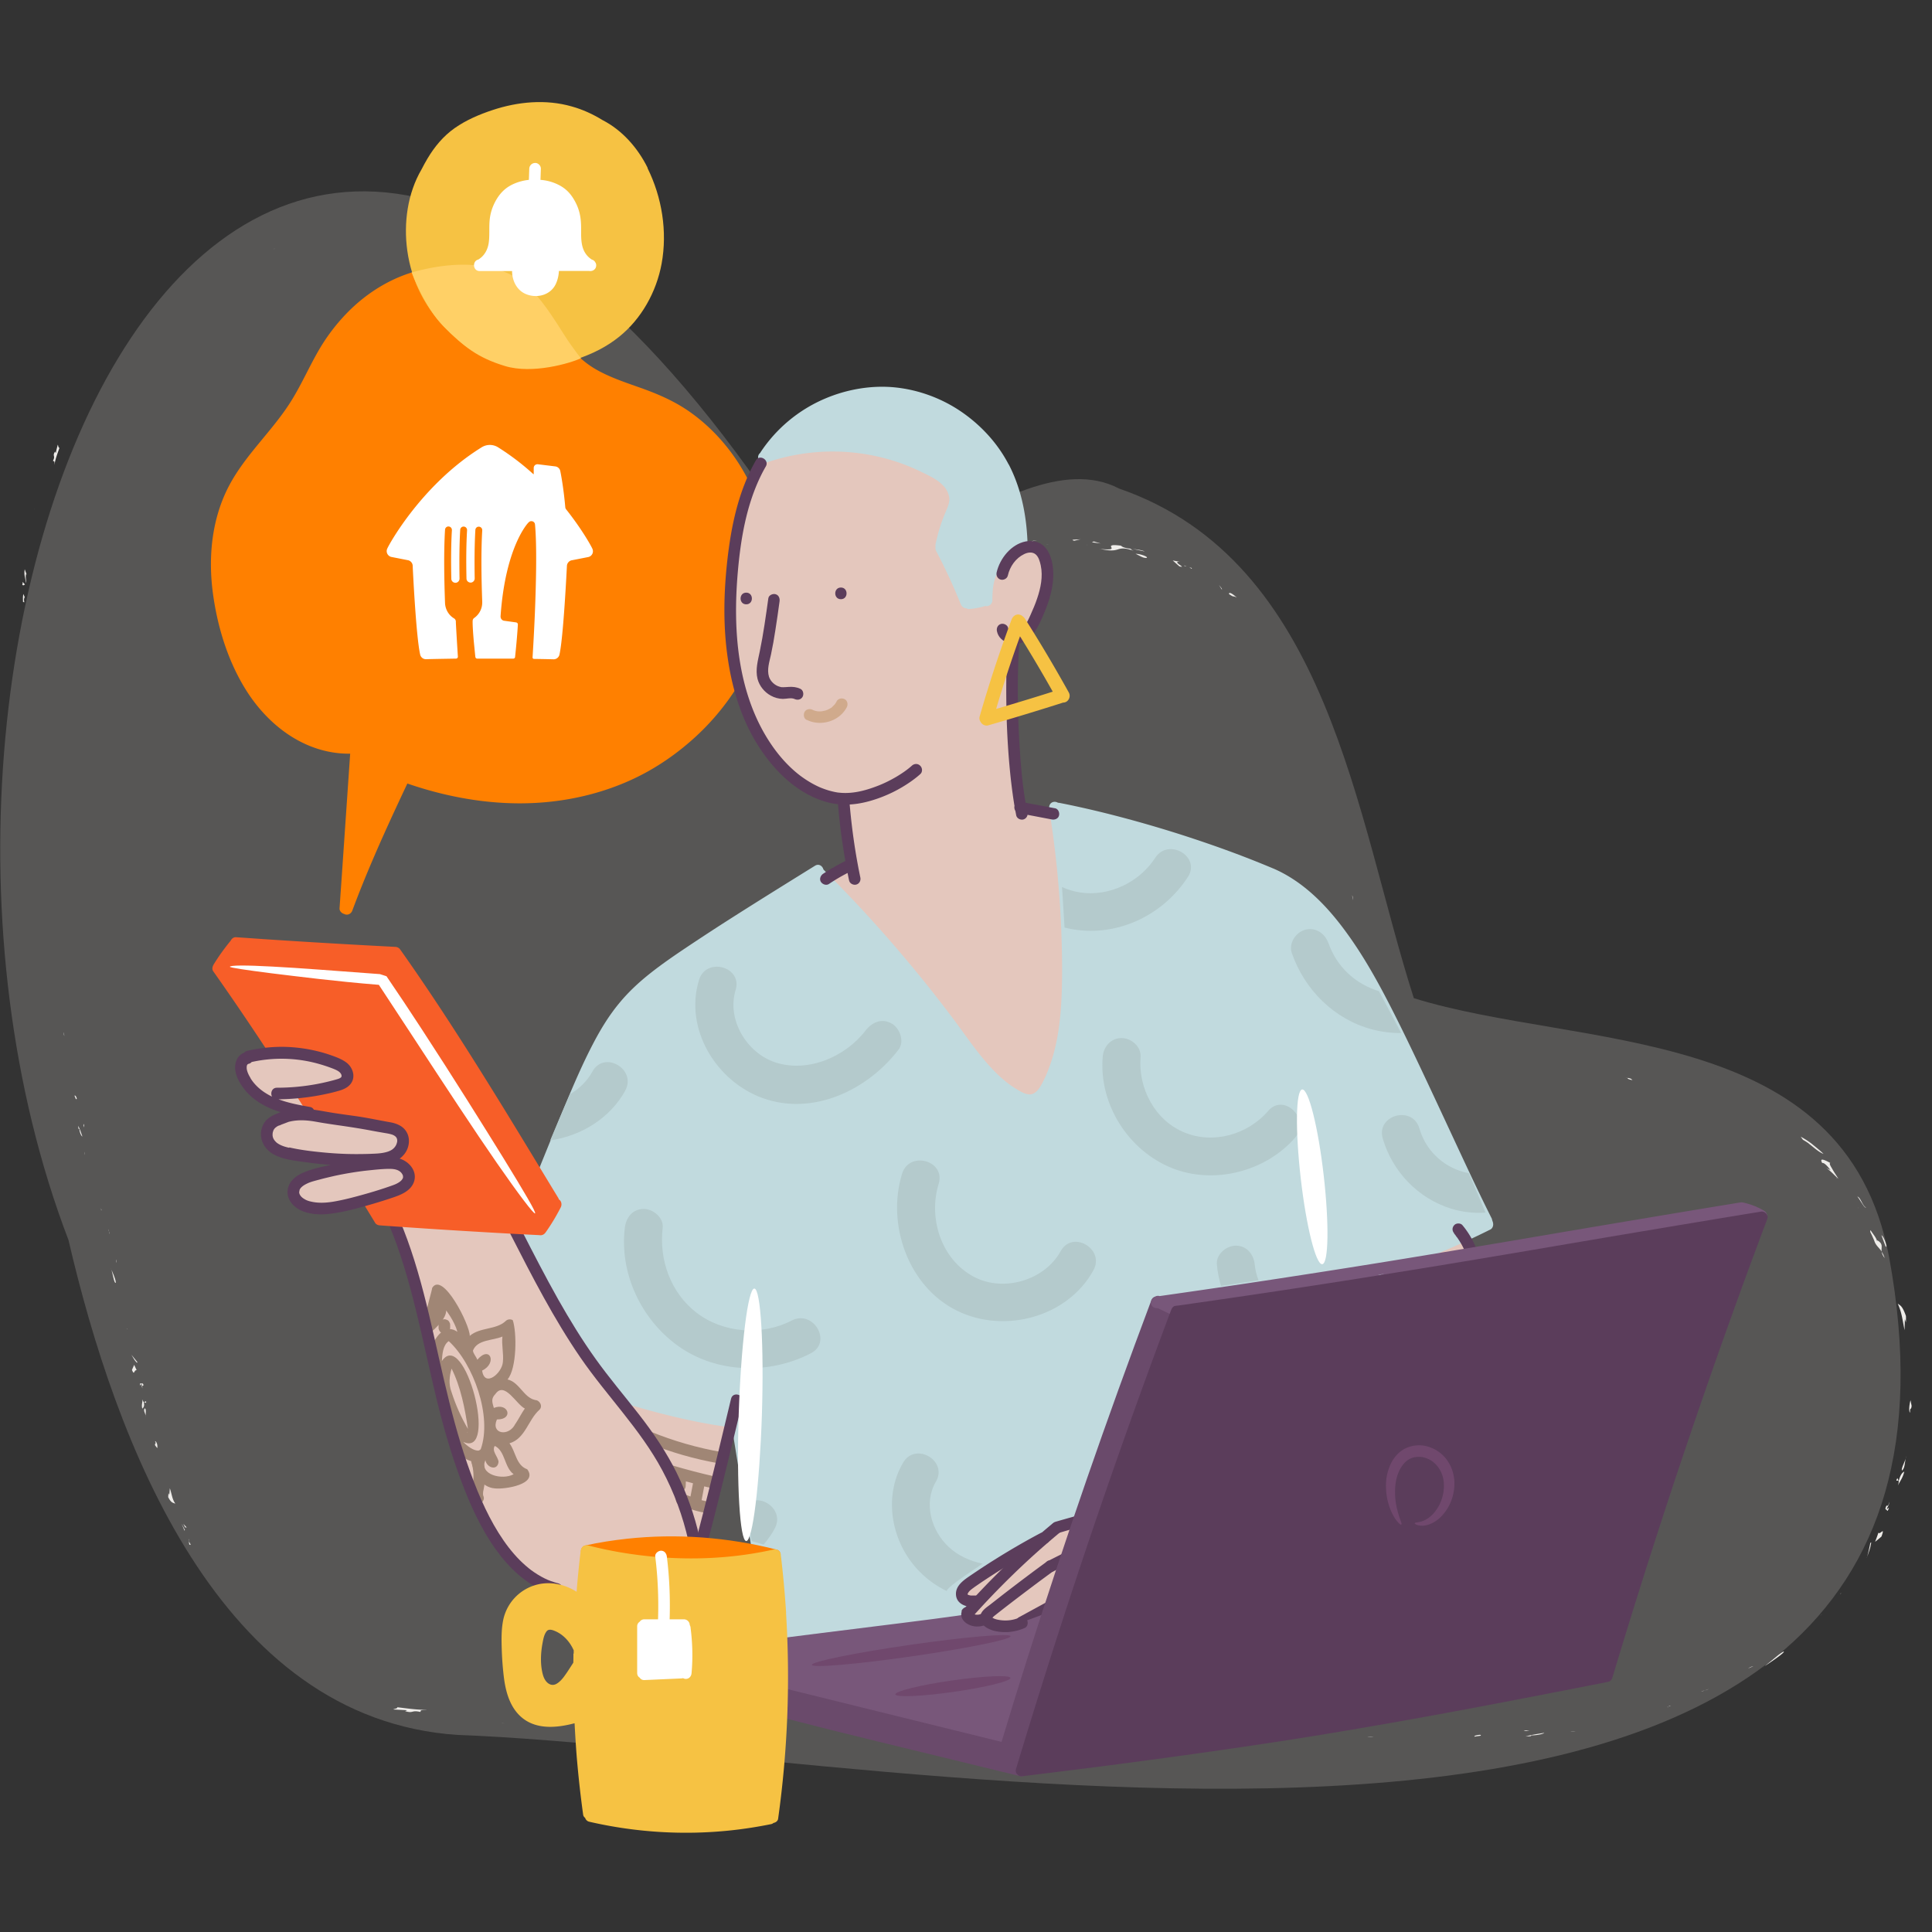 <svg xmlns="http://www.w3.org/2000/svg" viewBox="0 0 200 200"><rect x="0" y="0" width="200" height="200" fill="#333333" stroke="none"/><defs><style>.cls-3{fill:#f6c243}.cls-4{fill:#f75e28}.cls-5{fill:#e4c7bd}.cls-6{fill:#fff}.cls-8{fill:#efedea}.cls-9{fill:#ff8000}.cls-10{fill:#a08675}.cls-11{fill:#c1dade}.cls-12{fill:#b4cacc}.cls-14{fill:#70486d}.cls-15{fill:#5b3d5b}.cls-17{fill:#78577a}</style></defs><path id="BG_Strong" d="M195.56 130.13c-4.57-24.36-32.12-21.48-49.2-26.8-6.01-18.71-8.74-45.22-30.5-52.75-11.45-5.99-29.72 17.99-34.31 3.9C23.64-33.1-17 65.38 7.09 128.37c4.85 20.84 15.55 49.58 40.28 51.23 45.67 1.65 162.38 27.81 148.19-49.47Z" style="fill:#575655"/><g id="Illustrations"><g id="Layer_9"><path d="M101.59 58.83s.05-.07.05-.11h-.03l-.15.14.12-.02ZM194.79 129.58c.03.19.11.4.31.66-.08-.27-.19-.48-.31-.66ZM192.32 125.03l.02.03c.01-.05 0-.06-.02-.03ZM190.08 121.97l.05.05c0-.05-.02-.07-.05-.05ZM194.79 129.58c-.07-.5.21-.81-.46-1.19v.14c-.07-.39-.47-.82-.7-1.19-.02.06-.02.12-.02.19.1.2.23.46.4.87.14.52.5.73.79 1.17ZM47.32 25.05c-.15-.07-.35-.14-.13-.14.4.07.59.27.94.42.9 0-1.67-.57-.41-.42-.36-.13-.67-.15-.94-.19l.44.4c.37.05.26 0 .11-.08ZM96.94 59.83l.16-.03c-.15-.08-.07-.15-.67 0-.42.37.45.35-.34.87.16-.08.41-.17.66-.23-.41-.03-.13-.33.2-.61Z" class="cls-8"/><path d="M96.74 60.44h.03c.05.01.1.02.15.02.12-.04.25-.08.35-.1-.11-.01-.31.02-.54.08ZM58.63 31.72c.11.12.22.23.3.34a.866.866 0 0 0-.3-.34ZM139.98 92.68c.02.18.05.36.08.5-.01-.27-.04-.41-.08-.5ZM105.68 57.47c.15 0 .3-.02.46-.04.09-.02.17-.04.28-.06l-.74.1ZM46.73 24.69s0 .02-.01.03h.05l-.03-.02ZM102.24 58.7l-.65.12c-.26.23-1.27.27-1.51.55.71-.24 1.44-.46 2.16-.67ZM112.54 56.38s-.03.03-.03.05c.02-.02.04-.03.03-.05ZM28.36 25.79l.08-.08c-.06.04-.08.06-.08.08ZM108.28 56.36c.09 0 .21-.02.36-.03-.15.01-.27.02-.36.03ZM194.77 127.88l.42 1.14c.27.3-.16-1.06-.42-1.14ZM193.19 125.02c-.41-.19-.57-1.08-.92-1.15.12.11.29.42.47.68.17.27.33.51.46.46ZM188.63 120.4c.17-.08.53.28.87.74-.17-.11-.31-.14-.51-.3.75.59.75.68 1.32 1.19-.2-.33-.47-.72-.65-1.05-.19-.32-.32-.55-.19-.59-.52-.29-1.19-.61-.83.01ZM187.24 118.38c.19.15.38.3.56.45.36.29.7.53.97.62-.39-.38-.87-.76-1.29-1.1-.43-.32-.84-.56-1.07-.68l.23.32c.2.11.4.24.6.38ZM168.89 111.75c.19-.1-1.12-.3-.37-.16-.19.12.79.31.37.16ZM127.23 61.5c.61.42.34.1.81.37-.49-.46-.85-.62-.81-.37ZM126.48 60.93c-.09-.12-.19-.25-.29-.36.11.16.21.33.31.49l-.02-.13ZM122.65 58.6s.17 0 .28.05c-.25-.09-.46-.16-.28-.05ZM123.31 58.88l.09-.07a5.11 5.11 0 0 1-.34-.12c.11.05.23.12.25.19ZM122.15 58.16l-.75-.14.69.61c.89.23-.89-.54.06-.47ZM113.82 56.81c1.23.27 1.57.16 1.88.07.16-.05.3-.1.55-.1.25 0 .59.05 1.12.25-1.01-.48.76.01 1.13.05-.78-.33-2.06-.18-2.45-.59-.59-.08-.86-.07-.97-.02-.11.05-.07.12-.03.2.07.15.09.28-1.23.15ZM117.54 57.33c.14.05.33.16.53.26s.41.19.64.16c.18-.13-.82-.46-1.17-.41ZM113.23 56.05l-.2.09.91.12-.71-.21zM111.92 55.81c-.24.07-1.3 0-.72.17l.72-.17ZM107.5 56.19l-.32.02c.07-.08-.71-.15.15-.29-.68.02-1.21.55.17.27ZM99.88 58.32l-1.1.48.33-.06c.41-.13.88-.36.77-.42ZM101.27 59.25c.06-.01.12-.03.19-.05-.06.01-.13.03-.19.05ZM101.27 59.25c-.66.17-.67.13-1.62.48.42.12.94-.3 1.62-.48ZM97.7 58.82c.26-.22.75-.32 1.05-.4-.2-.1-.95.22-1.05.4ZM94.07 60.7c1.19-.55 1.63-1.27 2.37-1.13l.87-.84c-1.02.3-.65.6-1.34.83-.4.03.02-.18-.27-.14-.82.17-1.61.49-1.99.8.24.04.63.24.36.49ZM98.79 59.51l-.72.09c.19.1-.31.31-.64.49.3.27.99-.42 1.36-.58ZM88.38 62.54c.3-.12.6-.24.9-.37-.45.18-.9.31-1.36.47l.45-.1ZM88.37 62.32l-.06-.09c-.33.16-.67.31-1 .46.36-.11.71-.23 1.07-.37ZM87.85 62.26l-.95.31.17-.03.78-.28zM85.26 62.9c-.15.06-.4.11-.65.14-.25.02-.49.01-.6-.03l.27.12c.35-.07 1.08-.04.98-.22ZM19.59 159.88c.29.15.06-.09-.04-.35l.04.35ZM19.56 159.54l-.03-.24c-.02.07 0 .16.03.24ZM19.16 158.11l.17.02-.35-.38.18.36zM19.1 158.46l.04-.08-.34-.65.3.73zM10.41 125.18s.01-.05.02-.08c-.03.03-.05.07-.02.08ZM8.69 116.71c.01-.12.01-.24 0-.36-.03.04-.05.09-.06.15l.06.21ZM12.02 130.37c-.01.13-.01.24-.01.35.03-.07.04-.18.01-.35ZM6.66 107.23c-.02-.13-.05-.27-.09-.38.03.23.06.33.09.38ZM8.74 119.56c0-.12 0-.23-.02-.32 0 .11 0 .21.02.32ZM10.5 125.19c-.07.04 0 .24 0 0ZM11.32 127.75c-.01-.09-.02-.17-.04-.26 0 .08 0 .17.04.26ZM13.18 137.61v-.05c-.05 0-.03.03 0 .05ZM11.28 127.49c0-.08 0-.15-.04-.24l.04.24ZM2.37 62.29c.31.19-.02-.13.19-.47l-.14-.33c-.07.29-.04.57-.04.8ZM3.62 52.6s-.05.07-.08.14c.03-.05.05-.1.08-.14ZM12.88 135.95v-.18.18ZM17.53 154.75l-.09-.18-.03.41c.3.6.49.58.74.68-.35-.52-.33-.89-.57-1.6l-.05.69ZM16.05 149.2c.18.36-.06.11.01.43l.22.28c.05-.31-.06-.69-.23-.72ZM14.99 145.79c-.2.25.09.52.12.91-.08-.32.07-.82-.12-.91ZM14.75 144.88c0 .34-.12.57-.02.94.11-.09.27-.27.14-.7l.25.11c.06-.45-.25.23-.36-.35ZM14.76 143.73c-.16-.5.23-.09.03-.51h-.31c.06.46.09-.05.2.09-.01.14 0 .33.08.41ZM14.14 141.83l-.25-.54-.23.52c.26.64.19 0 .48.03ZM14.22 141l-.62-.76c.29.47.27.51.58.84l.04-.08ZM11.98 132.8c.04-.26-.3-1.03-.45-1.37.14.41.29 1.46.45 1.37ZM11.52 131.43a.645.645 0 0 0-.06-.14c.01.03.04.08.06.14ZM8.22 116.88c0 .25.16.71.31.77-.13-.37-.23-.7-.44-1.12.04.16-.02.38.13.34ZM7.71 113.44c.11.17.11.41.23.33.04-.11-.16-.47-.23-.33ZM2.58 60.5l-.24-.26c0 .07.02.21-.04.26.09.16.18.07.28 0ZM2.71 59.4l.08.16-.23-.63c-.11.69.09.81.1 1.42.11-.25-.07-.63.05-.94ZM5.63 48.14c.1-.62.29-1.12.53-1.79-.16.07-.14-.5-.2-.23-.07.26-.14.52-.18.79l-.08-.16c-.32.48.08.42-.22.95.16.11.18-.02.15.44ZM172.71 176.71h-.13c.06.02.11.03.13 0ZM158.33 179.16c-.2-.02-.4-.03-.6-.03.06.03.14.05.24.07l.36-.04ZM181.5 172.48c-.12.02-.28.08-.54.23.2-.07.37-.15.54-.23ZM142.19 179.79c-.23 0-.45 0-.65.02.37.01.56 0 .65-.02ZM163.11 179.2c-.2 0-.38 0-.53.02.18 0 .36 0 .53-.02ZM172.74 176.62c.07.06.4-.08 0 0ZM176.9 174.84c-.13.06-.27.1-.42.15.14-.03.28-.07.42-.15ZM190.58 164.92s-.04.03-.06.05c.02.05.06 0 .06-.05ZM176.48 174.99c-.12.03-.25.06-.38.14l.38-.14ZM67.72 178.69c.29-.31-.22.02-.78-.17l-.53.16c.48.06.92.01 1.3 0ZM51.93 178.35c.05.02.13.04.25.06-.09-.02-.17-.04-.25-.06ZM188.42 167.26c.07-.05.14-.11.24-.2l-.24.2ZM197.2 136.58l.1.32c0-.23.02-.45 0-.68-.38-1.06-.57-1.06-.85-1.27.42.91.46 1.52.71 2.75l.03-1.12ZM197.77 144.97c-.13.49-.19 1.15-.04 1.27-.02-.67.11-.16.16-.71l-.11-.56ZM196.89 152.23c.34-.26.25-.86.46-1.49-.12.55-.56 1.24-.46 1.49ZM196.55 153.34c-.04-.11-.08-.22-.13-.33-.36.64.37-.19.05.77.25-.51.5-.78.66-1.44-.16.08-.39.24-.58 1ZM195.6 155.48c-.27.84-.24-.03-.43.72l.24.21c.34-.7-.12.01-.08-.27.12-.19.26-.49.27-.66ZM194.45 158.66c-.1.32-.22.63-.34.95.22-.18.45-.36.66-.55.4-1.12-.15-.13-.32-.4ZM193.26 161.25c.29-.87.34-.9.45-1.59l-.1.07c-.09.51-.22 1.01-.34 1.52ZM183.7 171.64c-.37.32-.78.62-1.01.83.61-.4 2.15-1.43 1.96-1.51-.21.08-.57.36-.94.68ZM182.69 172.46c-.09.07-.16.12-.2.16.04-.03.11-.09.2-.16ZM158.51 179.64c.41.02 1.23-.11 1.36-.26-.64.11-1.21.18-1.96.37.28-.03.64.04.6-.11ZM152.67 179.78c.3-.09.72-.05.61-.18-.17-.05-.81.09-.61.18ZM64.82 178.56l-.38.25c.11-.01.34-.03.43.03.24-.1.1-.19-.04-.28ZM63.03 178.5l.24-.09-.99.28c1.13.06 1.29-.17 2.28-.2-.42-.1-1 .1-1.53.02ZM44.14 177c-1.02 0-1.88-.13-3.03-.27.18.14-.71.23-.26.24l1.3.07-.21.1c.89.26.62-.14 1.57.08.11-.18-.11-.18.63-.21Z" class="cls-8"/></g><g id="Layer_4-2"><path d="M61.14 160.41c.19.03 6.51-.91 9.24-.89 2.73.02 8.78 1.21 8.78 1.21s-3.89 1.07-5.13 1.1-9.35-.63-9.62-.6-3.27-.83-3.27-.83Z" class="cls-9"/><path d="m85.79 90.97 2.32-1.49-.8-6.48s-3.82-.9-5.65-2.91-3.01-3.39-3.76-5.18c-.75-1.79-1.47-3.59-1.81-6.11-.34-2.51-1.08-7.01-.41-9.92.68-2.9 2.72-10.32 2.89-10.62s.58-.82.58-.82 4.51-1.31 7.08-1.19c2.57.12 6.57.9 7.59 1.27s3.59 1.74 4.24 2.44c.65.7.78 1.19.65 1.91-.12.72-.27 1.21-.47 1.81-.2.59-.94 1.64-.88 2.34.05.71-.39.97.26 1.7s2.1 4.56 2.39 4.64 1.83-.21 2.1-.22.61-2.43.61-2.43.65-1.75 1.68-2.23 2.53-1.3 3.12-.61 1.03 1.86.91 2.89-.47 2.13-.67 3.15c-.2 1.01-.2 1.31-.64 1.94s-1.1.95-1.35 1.03-1.02.21-1.02.21 0 7.71.08 9.24c.08 1.53.75 8.29.75 8.29l3.89.65s.78 5.61.78 7.13c0 1.53.53 9.05.48 10.4-.05 1.36-.74 6.55-1.27 8.02s-1.01 3.07-1.85 3.58-1.2.67-1.86.34-2.14-1.76-3.81-3.2c-1.66-1.43-4.62-6.42-6.74-8.64-2.13-2.23-7.05-8.1-7.49-8.45s-1.94-2.46-1.94-2.46ZM36.84 124.51c1.67-.46 3.59-.9 4.41-1.34.82-.44 1.21-.63 1.04-1.21s-.17-.95-.55-1.17-1.68-.69-1.68-.69 1.34-.71 1.52-1.1c.18-.39.37-.84.16-1.22s.28-.62-.81-.83-2.59-.61-3.31-.7-5.09-.87-5.09-.87l-1.16-2.34s2.55-.42 3.31-.68 1.35 0 1.27-.77-.03-.79-.78-1.18-2.17-1.04-3.22-1.15-2.83-.36-4-.22-2.42.18-2.7.68c-.28.51-.27 1.37 0 1.85s2.07 2.05 2.34 2.32 3.28 1.13 3.28 1.13-1.53.62-2.11.93-.88 1.22-.94 1.67.47 1.39 1.44 1.62c.96.24 5.45.79 5.45.79l2.41.39s-4.93 1.13-5.72 1.74-.92 1.21-.51 1.87c.41.66 2.03 1.23 3.24 1.04s2.75-.56 2.75-.56ZM40.77 126.43l12.64.76s2.72 5.53 3.55 6.99c.83 1.45 6.87 10.28 6.87 10.28s3.64 1.06 4.27 1.2 7.32 1.75 7.32 1.75-2.03 9.79-2.33 10.72c-.29.93-.41 1.4-.41 1.4s-2.89-.16-4 0-5.31.55-6.04.68-1.93.37-1.93.37l-.5 4.97s-.63-.14-1.06-.48c-.43-.34-2.41-.66-3.49-1.38-1.08-.72-4.29-4.22-5.02-5.55s-2.71-6.03-3.13-7.35-2.13-8.43-2.74-10.5c-.61-2.07-1.98-7.96-2.43-9.58-.45-1.63-1.55-4.27-1.55-4.27ZM111.34 157.58l-2.28.76s-2.67 1.89-3.68 2.35c-1.01.46-4.26 2.74-4.81 3.07-.55.34-1.1.94-.91 1.26s.45.42.73.53.56 0 .56 0l-.69 1.41s-.13.89.69.81 1-.19 1.25.02 1.34.86 2.37.58c1.04-.28 1.38-.05 2.18-.7.8-.65 2.01-1.44 2.01-1.44s.59-2.95.77-3.21 1.77-4.43 1.77-4.43l.06-.99ZM143.03 131.28l8.35-3.12.96 1.53-7.29 1.59h-2.02z" class="cls-5"/><path d="m119.88 134.74 1.95 1.02 60.49-9.6-2.36-1.1-60.08 9.68z" class="cls-17"/></g><g id="Layer_10"><path d="M154.45 126.19c-1.18-2.34-2.29-4.71-3.4-7.09-1.26-2.7-2.51-5.4-3.78-8.09-1.17-2.48-2.36-4.96-3.62-7.39-1.27-2.45-2.65-4.87-4.28-7.1-1.78-2.45-3.92-4.74-6.63-6.17-.32-.17-.66-.33-.99-.47-.02 0-.04-.01-.06-.02-.03-.02-.06-.03-.09-.04-2.74-1.15-5.53-2.17-8.36-3.1-2.82-.93-5.86-1.81-8.83-2.55-1.58-.39-3.16-.75-4.76-1.06-.04 0-.08-.01-.13-.01a.657.657 0 0 0-.49-.08c-.34.09-.47.42-.42.74.71 4.41 1.14 8.86 1.28 13.32.07 2.12.09 4.26-.01 6.38-.1 1.99-.33 3.97-.89 5.89-.27.92-.6 1.82-1.04 2.67-.32.62-.77 1.38-1.52 1.26-.46-.07-.88-.34-1.27-.58s-.72-.47-1.06-.75c-.71-.58-1.36-1.24-1.96-1.93-1.25-1.44-2.32-3.03-3.46-4.55-1.28-1.7-2.59-3.38-3.95-5.02-2.69-3.27-5.52-6.42-8.49-9.43-.33-.34-.67-.67-1-1.01-.09-.36-.47-.64-.87-.39-2.95 1.83-5.9 3.66-8.83 5.53-1.46.93-2.91 1.88-4.35 2.84-1.3.87-2.59 1.75-3.82 2.72-1.23.97-2.34 2-3.31 3.19-1.03 1.25-1.87 2.63-2.62 4.06-1.11 2.11-2.05 4.31-2.97 6.51-.87 2.09-1.72 4.18-2.57 6.28-.07.18-.15.36-.22.53-.08.2 0 .43.16.59-.02.04-.03.07-.03.07l1.71 2.68-1.57 2.6h-2.93s5.54 9.96 6.58 11.52c.83 1.24 3.19 4.15 4.11 5.27-.3.28-.3.9.22 1.05 3.74 1.12 7.49 2.12 11.36 2.65l.48.06 1.61 9.94.47 2.88c.05.32.45.5.74.42.22-.06.35-.21.4-.4l1.21.39.62 9.14 18.91-2.35s.08-.35.51-.82.71-1.18.71-1.18l-1.36-.52s.11-.9.96-1.49c.86-.58 2.81-1.84 2.81-1.84s3.07-1.82 3.36-1.98 2.15-1.36 2.15-1.36l2.46-.99s4.19-11.25 4.26-11.46 4.28-11.38 4.28-11.38 17.98-2.63 18.27-2.68 6.04-1.17 6.04-1.17l5.83-2.28 3.52-1.65c.19.16.49.18.69.06.3-.17.36-.53.22-.83Z" class="cls-11"/><path d="M109.97 160.85c-.51.25-1.02.51-1.53.77-.28.14-.39.56-.22.83.19.29.53.37.83.22.51-.26 1.02-.52 1.53-.77.13-.06.24-.23.28-.36.04-.14.02-.34-.06-.47s-.21-.24-.36-.28a.699.699 0 0 0-.47.06ZM106.1 168.46l2.66-1.45c.28-.15.39-.56.22-.83a.624.624 0 0 0-.83-.22l-2.66 1.45c-.28.15-.39.56-.22.83.18.28.53.38.83.22ZM111.18 156.99c-.64.18-1.29.36-1.93.55-.3.09-.52.43-.42.74s.42.52.74.42c.64-.19 1.28-.38 1.93-.55.3-.08.52-.43.42-.74s-.42-.51-.74-.42Z" class="cls-15"/><path d="M104.42 179.88c-2.84-.7-5.69-1.39-8.53-2.08-3.02-.73-6.05-1.47-9.07-2.23-1.83-.46-3.66-.92-5.49-1.39-.75-.2-1.08.97-.32 1.17 3.17.82 6.34 1.61 9.51 2.39 2.93.72 5.87 1.43 8.8 2.14l4.78 1.17c.76.19 1.08-.98.32-1.17Z" class="cls-17"/><path d="M104.56 168.35c-.39.09-2.37-.58-2.37-.58h-1.04c.02-.1.02-.2 0-.28-.09-.34-.42-.47-.74-.42-.46.07-.91.13-1.37.2-.27.04-.54.07-.81.11-.12.02-.24.03-.36.05a13.851 13.851 0 0 0-.39.05c-1.31.18-2.63.34-3.94.51l-8.42 1.05-3.79.48c-.32.04-.6.25-.6.6 0 .13.06.27.15.38l.3 4.26 4.32 1.1 18.78 4.6 4.2-13.52s-3.51 1.31-3.9 1.4ZM97.87 167.42h-.03.03Z" class="cls-17"/><path d="M74.19 152.89c-1.58-.35-3.14-.76-4.69-1.22-.75-.22-1.07.94-.32 1.17.85.25 1.7.49 2.56.71l-.26 1.36h-.03c-.11-.04-.23-.09-.34-.13-.01 0-.02 0-.03-.01h-.02c-.06-.03-.13-.06-.19-.08-.29-.13-.66-.09-.83.22-.14.26-.09.69.22.83.95.43 1.95.75 2.98.91.31.05.66-.08.74-.42.07-.29-.09-.69-.42-.74-.31-.05-.62-.11-.93-.19l.27-1.43c.32.08.64.15.95.22.32.07.65-.1.74-.42.08-.3-.1-.67-.42-.74ZM74.71 150.32c-2.52-.44-4.98-1.15-7.34-2.11-.3-.12-.66.13-.74.42-.09.34.12.62.42.74 2.37.96 4.83 1.67 7.34 2.11.32.06.65-.09.74-.42.08-.29-.1-.69-.42-.74Z" class="cls-10"/><path d="M70.84 152.77a.374.374 0 0 0-.2-.12.456.456 0 0 0-.23-.05l-.16.02c-.1.03-.19.08-.27.16l-.09.12c-.05.09-.08.2-.08.3l-.03.62c0 .08.01.16.05.23.02.07.07.14.12.2.05.06.12.1.2.12.07.04.15.05.23.05l.16-.02c.1-.03.19-.08.27-.16l.09-.12c.05-.09.08-.2.08-.3l.03-.62c0-.08-.01-.16-.05-.23a.593.593 0 0 0-.12-.2Z" class="cls-10"/><path d="M73.25 159.68c.96-3.66 1.86-7.34 2.75-11.02.29-1.18.57-2.37.85-3.55.18-.76-.98-1.08-1.17-.32-.94 3.95-1.89 7.89-2.89 11.83-.23.91-.47 1.83-.71 2.74-.2.75.97 1.07 1.17.32Z" class="cls-15"/><path d="M52.88 127.83c2.22 4.34 4.45 8.69 7.21 12.71 2.72 3.96 6.18 7.39 8.46 11.65 1.23 2.3 2.14 4.77 2.71 7.31.07.32.44.51.74.42.33-.09.49-.42.42-.74-.52-2.33-1.33-4.59-2.38-6.73-1.06-2.14-2.43-4.15-3.92-6.06s-3.05-3.74-4.45-5.7c-1.42-1.98-2.69-4.06-3.89-6.18-1.35-2.4-2.61-4.85-3.86-7.3-.15-.29-.56-.37-.83-.22-.3.17-.37.54-.22.83Z" class="cls-15"/><path d="M153.67 126.24a81.012 81.012 0 0 1-11 4.53c-.31.1-.51.42-.42.74.08.3.43.52.74.42 3.87-1.27 7.65-2.83 11.29-4.65.29-.15.37-.56.22-.83-.17-.3-.53-.36-.83-.22Z" class="cls-11"/><path d="M48.76 151.24c.21.66.29 1.25.24 1.95-.05.64-.34 1.37-.1 2.05.11.31.41.51.74.42.3-.08.53-.43.42-.74a.706.706 0 0 1-.05-.38c0-.11 0-.11.02-.19.01-.07.03-.14.04-.21.07-.36.13-.73.14-1.1a6.11 6.11 0 0 0-.29-2.12c-.1-.31-.42-.51-.74-.42-.3.08-.52.43-.42.74ZM45.77 137.99c.07.04.15.05.23.05l.16-.02c.1-.03.19-.08.27-.16l.09-.12c.05-.09.08-.2.08-.3v-.27c0-.08-.01-.16-.05-.23a.593.593 0 0 0-.12-.2.374.374 0 0 0-.2-.12.456.456 0 0 0-.23-.05l-.16.02c-.1.03-.19.08-.27.16l-.09.12c-.05.09-.08.2-.08.3v.27c0 .08.01.16.05.23.02.07.07.14.12.2.05.06.12.1.2.12Z" class="cls-10"/><path d="M55.37 144.92c-1.16-.26-1.61-1.84-2.83-2.12.97-1.14.97-4.87.54-6.14-.23-.13-.55-.1-.73.09-.98.93-2.68.63-3.72 1.54.03-1.11-2.8-6.73-3.89-4.97-.04.53-2.01 6.41.25 4.26s.63-2.69.63-2.69c.69.92 1.41 1.84 1.73 2.98-2.24-1.6-4.08 4.06-1.96 4.31-.35 2.39.84 4.19 1.92 6.18-2.35-.31.34 2.77 1.48 2.88.27 1.28.99 2.73 2.45 2.84 1.06.11 4.49-.43 3.34-1.98-1.17-.42-1.18-1.82-1.84-2.69 1.64-.48 1.93-2.42 3.08-3.45.41-.36.07-1.02-.43-1.03Zm-6.41-5.11c.45-1.16 2.06-1.02 3.05-1.45-.1.87.14 1.75.05 2.62-.08 1.18-1.9 2.7-2.15.9 1.58-.75.83-2.66-.5-1.12-.11-.32-.42-.63-.45-.94Zm-2.23 4.26c-.29-.76-.22-1.61.02-2.39.95 1.91 1.38 4.13 1.69 6.24-.71-1.21-1.28-2.5-1.71-3.85Zm1.63 4.2s-.02.1-.04 0h.04Zm1.4 1.76s-.13.11-.19.13c-.5.07-1.23-.48-1.62-.9 3.7 1.73.14-11.86-2.21-8.36.05-.7.09-1.62.71-2.07-.07.05.1-.01 0 0 2.56 2.34 4.53 7.81 3.31 11.21Zm3.41 2.58c-1.17.65-3.61.04-2.92-1.45.13.78 1.25 1.15 1.36.17-.05-.54-.74-1.11-.39-1.65 1.09.52.98 2.22 1.94 2.92Zm.18-5.22c-.65 1.37-2.58 1.08-1.91-.45 1.78.03 1.18-1.8-.32-1.19-.19-.66-.29-.97.17-1.45.95-1.35 2.17 1.1 3.04 1.51-.35.5-.63 1.07-.97 1.58Z" class="cls-10"/><path d="M40.25 126.74c1.2 2.83 2.04 5.8 2.78 8.78.74 2.98 1.4 6.15 2.14 9.22.7 2.89 1.52 5.75 2.56 8.53.94 2.5 2.05 4.98 3.61 7.15 1.38 1.91 3.12 3.59 5.36 4.42.25.09.51.17.77.24.75.2 1.07-.97.32-1.17-.26-.07-.52-.15-.77-.24s-.36-.14-.63-.27c-.49-.24-.95-.53-1.39-.85-.35-.26-.81-.66-1.18-1.03-.41-.41-.79-.85-1.14-1.3-1.53-1.97-2.68-4.38-3.59-6.74-1.05-2.7-1.87-5.5-2.57-8.31-.76-3.03-1.4-6.09-2.12-9.13-.73-3.04-1.52-5.94-2.64-8.79-.15-.37-.3-.75-.46-1.12-.13-.3-.57-.37-.83-.22-.31.18-.34.53-.22.83Z" class="cls-15"/><path d="M22.82 100.83c4.28.31 8.56.58 12.85.81 1.22.07 2.43.13 3.65.19.33.02.6-.29.6-.6 0-.34-.28-.59-.6-.6-4.29-.22-8.57-.47-12.85-.75-1.22-.08-2.43-.17-3.65-.25-.33-.02-.6.29-.6.6 0 .35.28.58.6.6Z" class="cls-4"/><path d="M38.8 101.54c2.43 3.44 4.75 6.95 7.01 10.51 2.15 3.38 4.25 6.8 6.33 10.23 1.06 1.74 2.11 3.49 3.17 5.23.4.66 1.45.06 1.04-.61-1.95-3.2-3.88-6.41-5.84-9.61-2.17-3.52-4.37-7.03-6.65-10.48-1.31-1.98-2.64-3.94-4.01-5.87-.19-.27-.53-.39-.83-.22-.26.15-.41.56-.22.83Z" class="cls-4"/><path d="M77.78 50.34c-1.46-3.09-3.66-5.82-6.47-7.77-1.46-1.01-3.06-1.72-4.72-2.32-1.66-.6-3.32-1.12-4.84-1.98-1.52-.86-2.66-2.09-3.69-3.49-1.02-1.4-2.01-2.95-3.33-4.15-2.51-2.27-6.01-3.27-9.35-2.97-3.45.31-6.63 1.99-9.1 4.38a19.745 19.745 0 0 0-3.22 4.11c-1.01 1.72-1.81 3.57-2.86 5.27-1.92 3.12-4.76 5.59-6.48 8.85-1.76 3.33-2.17 7.21-1.71 10.91.46 3.64 1.59 7.36 3.59 10.46 1.96 3.03 4.95 5.52 8.57 6.2.69.13 1.38.19 2.08.18l-.85 12.4-.25 3.6c-.02.28.21.52.47.59.04.02.08.04.12.05.34.09.63-.11.74-.42 1.34-3.6 2.89-7.12 4.51-10.61.39-.84.78-1.68 1.18-2.52 4.87 1.68 10.13 2.47 15.26 1.83 2.67-.33 5.28-1.03 7.74-2.13 2.24-1 4.31-2.35 6.17-3.95 2.08-1.78 3.87-3.9 5.27-6.25.28-.47-.15-.91-.57-.9-.12-1.37-.41-4.74-.46-6.04-.06-1.65.38-6.35.51-7.85.1-1.13.71-3.5 1-4.6.16.04.33.02.46-.06.3-.18.36-.53.22-.83Z" class="cls-9"/><path d="M57.84 124.09c-1.91-3.14-3.81-6.29-5.74-9.43-2.17-3.52-4.37-7.03-6.65-10.48-1.31-1.98-2.64-3.94-4.01-5.87a.644.644 0 0 0-.51-.29c-4.29-.22-8.57-.47-12.85-.75-1.22-.08-2.43-.17-3.65-.25-.24-.02-.45.15-.55.36-.65.79-1.25 1.62-1.78 2.49-.02.03-.03.06-.04.09-.09.18-.11.41.01.58 1.97 2.79 3.88 5.61 5.75 8.46.18.27.53.39.83.22.08-.05.14-.11.19-.19h.61c.15 0 3.63.53 4.55.92s1.45.48 1.92 1.12-.03.91-.66 1.33c-.48.32-2.45.59-3.38.67-.18-.25-.53-.36-.8-.19-.27.17-.4.54-.22.83.39.61.78 1.22 1.16 1.83.17.27.55.4.83.22.07-.05.13-.11.18-.17 1.19.26 4.25.68 5.33.88 1.34.25 2.91.65 3.4.99s.13.97-.16 1.6-.81 1.42-.81 1.42 1.1.52 1.35.95.29.82-.25 1.38c-.41.41-2.08 1.16-2.97 1.58a.21.21 0 0 0-.04-.06c-.17-.27-.55-.4-.83-.22s-.39.54-.22.83a354.264 354.264 0 0 1 1 1.64v.01c.11.16.3.25.49.26 4.28.31 8.56.58 12.85.82 1.22.07 2.43.13 3.65.19h.01c.25.05.49-.05.65-.28.59-.83 1.11-1.7 1.57-2.6.14-.28.08-.67-.22-.83Z" class="cls-4"/><path d="m121.83 135.76-1.5-.79c.11-.31-.13-.66-.42-.74-.34-.09-.63.11-.74.42-2.3 6.12-4.52 12.27-6.66 18.45-2.13 6.15-4.17 12.32-6.14 18.52-.92 2.89-1.81 5.79-2.69 8.7l-22.51-5.55v1.85c-.63 0-.86 1-.16 1.19 3.32.86 6.66 1.69 9.99 2.5 3.23.79 6.46 1.57 9.7 2.36l4.92 1.2c.75.19 1.07-.97.33-1.16l5.39-18.01 10.49-28.93Z" style="fill:#6a4a6b"/><path d="M80.38 160.41c-5.02-1.28-10.32-1.68-15.48-1.12-1.45.16-2.9.38-4.32.7-.32.07-.51.44-.42.74.09.33.42.49.74.42 4.9-1.1 10.06-1.17 15.01-.42 1.39.21 2.78.49 4.14.84.75.19 1.08-.97.32-1.17Z" class="cls-9"/><path d="M41.36 119.95c.45-.33.79-.78.92-1.37.13-.59.02-1.19-.38-1.66-.37-.43-.94-.64-1.49-.74-1.19-.21-2.39-.47-3.59-.64-.72-.1-1.45-.2-2.17-.31-.72-.11-1.42-.25-2.13-.35h-.03a.535.535 0 0 0-.36-.28c-1.1-.2-2.23-.4-3.29-.8 1.39-.02 2.78-.15 4.15-.4.7-.13 1.4-.28 2.08-.48.61-.17 1.22-.47 1.44-1.11.22-.64-.09-1.35-.58-1.76-.5-.41-1.2-.65-1.83-.87-1.28-.43-2.62-.69-3.97-.78-1.53-.1-3.07.04-4.56.39-.12.03-.22.1-.3.19-.75.27-1.03 1.15-.9 1.89.12.73.54 1.41 1 1.98.93 1.14 2.29 1.85 3.68 2.28-.13.05-.26.1-.39.16-.6.24-1.15.55-1.44 1.19-.52 1.14-.01 2.37 1.04 2.98.99.57 2.22.69 3.32.84.88.13 1.77.22 2.66.29-.95.2-1.93.41-2.82.79-.78.33-1.53.91-1.64 1.81-.12.95.56 1.74 1.39 2.12.95.43 2.05.46 3.07.33 1.12-.14 2.21-.41 3.29-.71s2.14-.62 3.2-.98c.85-.29 1.8-.69 2.12-1.6.38-1.09-.48-2.11-1.48-2.41Zm-15.42-8.34c-.18-.3-.36-.64-.4-.99-.01-.11 0-.3.03-.34.04-.09.06-.1.11-.14-.03.03-.02.02.04-.02-.04.02-.03.02.04 0a.53.53 0 0 0 .29-.18c2.2-.49 4.5-.45 6.68.12.57.15 1.13.33 1.68.54.38.15.87.34.95.73 0-.04-.02.19.01.09-.02.07-.05.09-.12.15-.12.09-.35.15-.56.21-.61.17-1.22.31-1.84.43-1.38.26-2.78.39-4.18.39-.53 0-.7.56-.51.92-.28-.13-.55-.29-.81-.46-.56-.38-1.07-.87-1.42-1.45Zm4 7.21c-.48-.11-.88-.23-1.27-.51-.09-.07-.25-.24-.32-.36a.92.92 0 0 1-.13-.55c0-.1.02-.21.07-.33.01-.04.01-.04 0-.03 0 0 .01-.02.04-.07 0-.01.07-.11.08-.13l.15-.15c-.1.1.06-.04.11-.07.06-.04.13-.07.19-.1.06-.01.12-.03.18-.06.04-.02.07-.03.11-.05.24-.09.48-.18.71-.27.67-.18 1.37-.2 2.06-.13.52.05 1.02.16 1.53.24.57.09 1.15.18 1.73.26 1.11.16 2.21.33 3.31.54.53.1 1.06.19 1.59.28.18.03.42.09.56.14.17.07.31.17.38.27.09.14.1.23.1.38 0 .11-.07.32-.13.44-.19.34-.47.54-.88.67-.45.14-.92.18-1.39.2-.62.03-1.25.04-1.87.04-1.2 0-2.4-.07-3.59-.19-1.11-.11-2.23-.25-3.32-.5Zm11.74 3.19c.02-.05-.05.09-.07.11-.03.05-.18.19-.26.24-.29.2-.55.29-.86.4-.91.32-1.84.61-2.77.87-.93.26-1.86.51-2.8.69-.85.17-1.76.27-2.62.09-.36-.07-.62-.16-.92-.37-.19-.13-.36-.33-.4-.54-.01-.07-.01-.05 0-.17 0 .08.02-.09.03-.12v-.03c.01-.03.03-.06.04-.08.06-.1.04-.07.09-.13.2-.22.45-.36.76-.5s.79-.26 1.17-.36c.51-.14 1.03-.26 1.55-.38 1.01-.22 2.02-.39 3.05-.52.86-.09 1.74-.2 2.6-.21.38 0 .76.03 1.07.23.11.07.21.17.28.28.08.13.11.21.1.34v.05c0 .03-.02.07-.03.09Z" class="cls-15"/><path d="M135.13 110.27c1 5.45 1.66 10.95 1.96 16.48.09 1.58.15 3.17.18 4.75.02.78 1.22.78 1.21 0a134.519 134.519 0 0 0-2.18-21.55c-.06-.32-.45-.5-.74-.42-.34.09-.48.42-.42.74ZM79.77 147.41c.61-5.75.8-11.53 1.24-17.3.12-1.54.26-3.08.43-4.61.04-.32-.3-.6-.6-.6-.36 0-.57.28-.6.6-.63 5.53-.79 11.11-1.21 16.66-.13 1.75-.29 3.5-.47 5.25-.03.32.3.6.6.6.35 0 .57-.28.6-.6ZM104.41 48.07c-1.13-2.17-2.83-4.02-4.84-5.41-2.01-1.39-4.4-2.29-6.85-2.55-2.45-.26-5.05.18-7.35 1.17a15.066 15.066 0 0 0-6.64 5.54l-.03.06c-.18.15-.27.37-.2.62.08.3.43.53.74.42 4.06-1.42 8.5-1.56 12.64-.4 1.16.32 2.29.75 3.37 1.27.68.33 1.39.65 1.99 1.11.14.11.46.42.57.56.23.31.36.59.44.95.07.34 0 .63-.11.97-.14.4-.32.77-.47 1.16-.35.9-.62 1.84-.82 2.79a.57.57 0 0 0 0 .26c-.03.15-.01.3.06.45a59.24 59.24 0 0 1 2.54 5.49c.1.25.31.44.58.44.09.05.19.09.29.08.57-.05 1.13-.15 1.68-.32.04.01.09.02.13.02.32 0 .6-.28.6-.6 0-.46.02-.93.08-1.39.03-.19.07-.41.12-.61.03-.11.06-.23.1-.34.02-.04.03-.09.05-.13a.3.3 0 0 1 .04-.08c.17-.36.33-.58.61-.83.1-.09.2-.16.37-.25.02 0 .07-.04.08-.04l.09-.03c.1-.03.2-.05.31-.07.32-.05.5-.45.42-.74a.663.663 0 0 0-.09-.19l.44-.43c.34.32 1.04.18 1.03-.42-.06-2.94-.59-5.9-1.96-8.53Z" class="cls-11"/><path d="M79.54 61.92c-.26 1.84-.51 3.69-.89 5.52-.19.93-.47 1.89-.23 2.84.19.73.71 1.37 1.37 1.73.38.21.81.33 1.25.34.37 0 .87-.15 1.21.01.3.14.65.08.83-.22.15-.26.08-.69-.22-.83-.4-.19-.8-.23-1.23-.2-.18.01-.36.03-.55.03s-.22 0-.37-.05c-.49-.13-.94-.54-1.1-1.02-.24-.75.04-1.57.2-2.3.18-.85.33-1.7.46-2.56.16-.98.29-1.97.43-2.96.04-.32-.08-.65-.42-.74-.28-.08-.7.1-.74.42ZM77.25 62.56c.78 0 .78-1.21 0-1.21s-.78 1.21 0 1.21ZM87.05 62.03c.78 0 .78-1.21 0-1.21s-.78 1.21 0 1.21Z" class="cls-15"/><path d="M83.52 74.52c1.45.72 3.38.15 4.14-1.31.14-.28.08-.67-.22-.83-.28-.15-.67-.08-.83.22-.03.06-.07.13-.11.19-.02.04-.05.07-.07.11-.06.09.05-.05 0 0-.11.11-.21.22-.32.32-.06.05 0 .01.02-.01-.02.03-.08.06-.11.07-.06.04-.12.08-.19.11s-.13.07-.19.1c-.13.06.12-.04-.02 0-.03.01-.07.02-.1.04-.14.05-.28.06-.42.1-.07.02.12-.01.01 0-.04 0-.09 0-.13.01h-.22c-.06 0-.15 0-.21-.02.13.05.06 0 .01 0a2.016 2.016 0 0 1-.33-.09c-.03-.01-.07-.02-.1-.04.08.05.05.02-.01-.01-.28-.14-.67-.08-.83.22-.14.27-.09.68.22.83Z" style="fill:#d0aa8c"/><path d="M150.53 127.7s.07.08.11.13c.02.02.03.04.05.06.05.06 0 0-.02-.02.05.09.13.18.2.27.13.19.25.38.37.58s.21.39.31.59c.02.05.05.1.07.15 0 .02.04.1.01.02s0 0 .01.02c.04.11.09.22.12.33.1.3.42.53.74.42.29-.09.54-.42.42-.74-.35-.98-.86-1.88-1.53-2.68-.2-.24-.65-.23-.85 0-.24.26-.22.59 0 .85ZM95.25 79.26c-.24-.24-.61-.22-.85 0-.48.43-1.01.79-1.59 1.14-.63.37-1.29.7-1.97.96-1.3.5-2.64.85-4.02.69h-.02c-.03 0-.06-.01-.09-.01-.09-.02-.18-.03-.27-.05-.2-.04-.39-.09-.58-.14-.34-.1-.68-.22-1.01-.36-.72-.32-1.39-.73-2.02-1.2-1.19-.91-2.21-2.06-3.04-3.3-1.71-2.54-2.7-5.47-3.19-8.48-.5-3.07-.49-6.23-.22-9.32.29-3.33.86-6.75 2.31-9.79.18-.38.38-.76.59-1.12.38-.68-.66-1.29-1.04-.61-1.8 3.16-2.55 6.78-2.95 10.36-.36 3.24-.44 6.53 0 9.77.43 3.22 1.35 6.39 3.06 9.17 1.69 2.75 4.21 5.29 7.42 6.11.33.08.65.14.98.17.16 1.96.42 3.93.76 5.88-.8.4-1.57.84-2.31 1.33-.26.18-.4.54-.22.83.17.26.55.4.83.22.62-.42 1.27-.8 1.93-1.14.05.26.1.52.16.78.07.32.44.5.74.42.33-.09.49-.42.42-.74-.52-2.49-.88-5.02-1.1-7.55.76-.04 1.52-.19 2.26-.41a14.07 14.07 0 0 0 4.19-2.05c.3-.22.59-.44.86-.69.25-.22.22-.63 0-.85ZM109.2 83.67l-3.03-.57c-.31-1.77-.47-3.53-.59-5.38-.17-2.5-.24-5-.21-7.5.02-1.29.07-2.58.17-3.86.02-.33-.3-.6-.6-.6-.35 0-.58.28-.6.6-.18 2.39-.2 4.8-.15 7.2.05 2.4.2 4.92.48 7.36.1.84.21 1.68.35 2.51-.04.17 0 .36.09.51l.09.47c.07.32.44.5.74.42.24-.07.39-.26.43-.48l2.52.48c.31.06.67-.09.74-.42.07-.3-.09-.68-.42-.74Z" class="cls-15"/><path d="M61.32 56.8c-.07-.18-1-1.91-2.72-4.08a.406.406 0 0 1-.08-.19c-.2-2.27-.52-3.77-.52-3.77a.606.606 0 0 0-.53-.48l-1.79-.22h-.05a.38.38 0 0 0-.38.38v.63s-.01.02-.02.02h-.01a25.9 25.9 0 0 0-3.62-2.76 1.61 1.61 0 0 0-.89-.27c-.33 0-.63.1-.89.27-6.19 3.85-9.6 10.12-9.73 10.46-.04.08-.06.17-.06.26 0 .29.2.53.46.6l1.78.35c.24.07.42.27.45.53.01.32.35 7.41.78 9.25.07.27.31.46.59.46h.01c1.04-.03 1.99-.04 3.02-.06h.08a.2.2 0 0 0 .2-.2c-.04-.63-.13-2.04-.21-3.53v-.12a.39.39 0 0 0-.18-.31c-.54-.32-.9-.9-.94-1.57-.09-2.49-.14-5.36 0-7.61.01-.19.16-.34.35-.34.2 0 .36.16.36.36v.03c-.09 1.5-.1 3.27-.06 5.02 0 .24.2.42.43.42s.42-.2.42-.43c-.03-1.76-.02-3.54.07-5.05.01-.19.16-.34.35-.34.2 0 .36.16.36.36v.03c-.09 1.49-.1 3.25-.06 4.99 0 .24.2.42.43.42s.42-.2.42-.43c-.03-1.75-.02-3.53.07-5.02.01-.19.16-.34.35-.34.2 0 .36.16.36.36v.03c-.13 2.19-.09 4.95 0 7.38v.08c0 .66-.33 1.25-.83 1.6-.09.06-.15.16-.16.28 0 0-.04.37.12 2.18.08.79.13 1.34.16 1.58.01.09.09.17.19.17H53.13c.1 0 .18-.07.19-.16.23-2.16.29-3.38.29-3.38 0-.11-.08-.19-.19-.21l-1.23-.17a.423.423 0 0 1-.35-.3c-.03-.09-.02-.19-.02-.19.5-7.22 2.86-9.65 2.86-9.65.07-.07.11-.1.11-.1a.34.34 0 0 1 .22-.07c.16 0 .3.1.35.24 0 0 .02.05.03.17.2 2.27.1 6.13-.02 9.14-.11 2.56-.24 4.56-.24 4.56 0 .09.07.15.15.15.67.01 1.33.02 2.03.04h.01c.28 0 .52-.2.59-.46.42-1.84.76-8.93.78-9.25.03-.25.21-.46.45-.53l1.78-.35a.613.613 0 0 0 .4-.86Z" class="cls-6"/><path d="M108.38 161.65c-1.58 1.15-3.14 2.33-4.69 3.53-.38.3-.77.6-1.15.9-.36.28-.81.55-1 1-.41.99.7 1.6 1.49 1.77 1.04.22 2.09.1 3.06-.33.3-.13.37-.57.22-.83-.18-.31-.53-.35-.83-.22-.58.25-1.25.33-1.88.25-.3-.04-.64-.1-.88-.27-.02-.01-.07-.05-.06-.05.03.02-.03-.03-.03-.04 0-.02.03.18.02.1.03.13-.04.06.02.04.07-.02.16-.14.22-.19 1.27-1.01 2.56-1.99 3.86-2.97.74-.56 1.49-1.11 2.24-1.66.26-.19.39-.53.22-.83-.15-.26-.56-.41-.83-.22ZM108.87 157.79a85.599 85.599 0 0 0-7.17 6.69c-.64.67-1.26 1.35-1.88 2.04-.22.24-.24.61 0 .85.22.22.64.24.85 0a85.75 85.75 0 0 1 6.95-6.93c.69-.61 1.39-1.21 2.1-1.8.25-.21.22-.64 0-.85-.25-.25-.6-.21-.85 0Z" class="cls-15"/><path d="M99.56 166.83c-.11.27-.04.63.13.86.19.26.43.43.74.55.46.18 1.03.18 1.49 0 .15-.06.28-.13.36-.28.08-.13.11-.32.06-.47s-.14-.29-.28-.36-.31-.12-.47-.06c-.12.04-.24.07-.36.09l.16-.02c-.15.02-.3.02-.46 0l.16.02c-.13-.02-.26-.05-.38-.1l.14.06c-.07-.03-.14-.07-.21-.12l.12.09a.927.927 0 0 1-.14-.14l.09.12s-.05-.08-.07-.12l.06.14-.03-.1.02.16v-.09l-.02.16s.01-.06.03-.09c.05-.13.01-.35-.06-.47s-.22-.25-.36-.28c-.16-.03-.33-.03-.47.06l-.12.09a.67.67 0 0 0-.16.27ZM107.78 158.67c-1.63.86-3.23 1.79-4.79 2.77-.79.49-1.56 1-2.33 1.52-.69.48-1.68 1.05-1.7 2-.02 1.11 1.1 1.44 2.01 1.41.33-.01.6-.27.6-.6s-.28-.62-.6-.6h-.42c-.07 0-.22-.03-.29-.06s-.09-.04-.1-.09c.01.07 0-.01.01-.03l.05-.1c.16-.26.45-.44.69-.62.32-.22.65-.45.97-.66a77.25 77.25 0 0 1 6.5-3.87c.29-.15.38-.55.22-.83-.17-.29-.54-.37-.83-.22Z" class="cls-15"/><path d="M67.05 17.39c-1.02-2.07-2.63-3.91-4.68-4.96-.99-.61-2.06-1.1-3.18-1.41-2.68-.77-5.57-.5-8.19.37-1.37.45-2.75 1.04-3.93 1.87-1.18.83-2.09 1.93-2.82 3.16-.21.36-.42.73-.61 1.11-1.46 2.49-1.87 5.58-1.48 8.4.45 3.24 1.88 5.94 4.05 8.15s5.22 4.06 8.42 4.06c1.73 0 3.47-.42 5.1-.97 1.63-.55 3.05-1.26 4.34-2.29 2.33-1.86 3.88-4.66 4.42-7.58.61-3.34.04-6.87-1.46-9.9Z" class="cls-3"/><path d="M104.33 59.58c.21-.93.81-1.8 1.69-2.22.37-.18.84-.26 1.18.02.31.25.45.74.54 1.16.24 1.15-.01 2.34-.38 3.43-.19.56-.42 1.11-.67 1.66-.2.44-.41.92-.71 1.28-.17.2-.34.35-.56.47-.11.06-.04.02-.02.01l-.2.06c-.1.02.13 0-.05 0h-.18c-.18 0 .05.02-.05 0-.07-.01-.13-.03-.2-.05-.02 0-.11-.04-.02 0-.05-.02-.1-.05-.15-.08-.14-.09.06.07-.05-.04-.02-.02-.11-.14-.05-.05l-.06-.09c.05.1-.02-.09-.03-.13-.06-.32-.45-.5-.74-.42-.33.09-.48.42-.42.74.25 1.27 1.89 1.63 2.9 1.06.57-.33.99-.88 1.3-1.45.34-.62.62-1.29.88-1.95.56-1.43.92-2.96.68-4.5-.1-.67-.33-1.35-.8-1.86-.51-.56-1.27-.72-1.99-.58-1.51.3-2.67 1.77-3 3.21-.07.32.1.65.42.74.3.08.67-.1.74-.42Z" class="cls-15"/><path d="M110.64 71.68c-1.44-2.59-2.95-5.14-4.54-7.64a.883.883 0 0 0-.21-.22.777.777 0 0 0-.3-.18c-.39-.11-.73.13-.87.49-1.23 3.3-2.33 6.64-3.3 10.02-.07.24-.01.44.1.59.15.28.49.44.81.34 2.59-.75 5.16-1.53 7.73-2.35.11 0 .23-.03.33-.09a.72.72 0 0 0 .25-.96Zm-7.52 1.71c.75-2.53 1.57-5.04 2.47-7.52 1.17 1.88 2.3 3.79 3.39 5.73-1.95.62-3.9 1.21-5.86 1.79Z" class="cls-3"/><path d="M180.88 124.9c-.09-.34-.42-.48-.74-.42-4.23.69-8.47 1.4-12.7 2.11-3.75.63-7.51 1.27-11.26 1.91-3.76.63-7.19 1.21-10.79 1.8-3.6.59-7.52 1.21-11.29 1.79-4.26.66-8.53 1.29-12.8 1.9l-1.26.18a.531.531 0 0 0-.33 0c-.06.02-.12.05-.18.09-.29.08-.44.46-.37.73.09.33.39.45.7.43l1.69.82c.15.07.3.11.47.06a.63.63 0 0 0 .36-.28c.14-.27.09-.68-.22-.83l-.17-.08c3.64-.52 7.28-1.05 10.91-1.61 3.81-.58 7.61-1.18 11.42-1.8 3.6-.58 7.2-1.18 10.8-1.79 3.6-.61 7.43-1.26 11.15-1.88 4.17-.7 8.34-1.4 12.52-2.09l1.67-.27c.32-.05.5-.45.42-.74Z" class="cls-17"/><path d="M180.4 125.72c.32.08.64.19.94.32l-.14-.06c.29.12.56.26.83.42s.68.07.83-.22.07-.65-.22-.83c-.59-.36-1.24-.63-1.91-.8-.31-.08-.67.1-.74.42-.07.32.09.66.42.74Z" class="cls-17"/><path d="M81.38 166.97c-.13-2-.31-4-.55-5.99v-.01c0-.05 0-.1-.02-.14a.548.548 0 0 0-.23-.32.522.522 0 0 0-.36-.12c-.04 0-.09 0-.13.02h-.03c-4.9 1.1-10.06 1.17-15.01.42-1.39-.21-2.78-.49-4.14-.84-.06-.02-.12-.02-.18-.02h-.02c-.36 0-.56.28-.6.6-.17 1.4-.31 2.8-.42 4.21-1.26-.8-2.82-1.13-4.28-.69a4.778 4.778 0 0 0-3.32 3.62c-.2.99-.18 2.01-.15 3.01s.11 2.05.24 3.06c.22 1.63.75 3.32 2.19 4.28 1.5.99 3.44.77 5.11.33.06 1.15.13 2.29.22 3.44.17 2.02.39 4.03.67 6.04.02.13.1.24.2.31.06.19.21.35.41.4 4.8 1.11 9.78 1.42 14.68.9 1.4-.15 2.8-.37 4.18-.65a.51.51 0 0 0 .23-.12c.23-.04.45-.2.48-.43a105.757 105.757 0 0 0 .82-21.3Zm-22.02 4.21c0 .31 0 .62-.01.94-.3.46-.59.93-.91 1.37-.22.31-.5.62-.8.8-.27.16-.55.18-.84 0-.33-.21-.52-.6-.62-1-.26-1.01-.21-2.16-.02-3.18.08-.42.15-.85.39-1.19.06-.09.15-.17.24-.19.21-.06.44.02.63.1.89.36 1.56 1.11 1.95 1.97 0 0 .01.02.02.03v.35Z" class="cls-3"/><path d="M71.49 168.5a.66.66 0 0 0-.09-.28c0-.32-.28-.59-.6-.59h-1.48c.07-2.17-.02-4.36-.29-6.5-.04-.32-.25-.6-.6-.6-.29 0-.64.28-.6.6.27 2.14.36 4.33.29 6.5H66.7c-.2 0-.38.1-.49.26a.55.55 0 0 0-.25.48v4.81c0 .23.1.39.25.48.11.16.28.27.49.26l3.84-.17c.06 0 .12-.02.17-.03.09.05.19.08.28.08.35 0 .58-.28.6-.6.14-1.56.1-3.12-.1-4.67Z" class="cls-6"/><path d="M182.96 125.86c0-.02-.02-.04-.03-.06a.54.54 0 0 0-.19-.25.53.53 0 0 0-.21-.11.51.51 0 0 0-.3 0h-.02c-4.23.69-8.47 1.4-12.7 2.11-3.75.63-7.51 1.27-11.26 1.91-3.6.61-7.19 1.21-10.79 1.8-3.76.61-7.52 1.21-11.29 1.79-4.26.66-8.53 1.29-12.8 1.9-.52.08-1.04.15-1.56.22-.05 0-.1 0-.14.02h-.04c-.16.04-.27.16-.34.31-.02.03-.03.07-.05.1-2.3 6.12-4.52 12.27-6.66 18.45-2.14 6.18-4.17 12.32-6.14 18.52-1.11 3.51-2.2 7.02-3.26 10.55-.07.25 0 .45.16.58.11.12.26.2.43.18 4.43-.54 8.85-1.09 13.27-1.69 3.86-.52 7.71-1.06 11.56-1.64 3.59-.54 7.18-1.12 10.76-1.74 3.69-.63 7.38-1.3 11.06-1.99 4.14-.78 8.27-1.58 12.4-2.39l1.67-.33c.15-.03.26-.13.34-.25.03-.05.06-.1.08-.17 1.88-6.26 3.85-12.5 5.89-18.71 2.04-6.18 4.15-12.33 6.35-18.45 1.24-3.46 2.51-6.92 3.81-10.36a.5.5 0 0 0 0-.32ZM105.78 183.89z" class="cls-15"/></g><path d="M150.22 125.13c-3.42-1.06-6.08-3.85-7.08-7.27-.71-2.43 3.08-3.47 3.79-1.04.74 2.55 2.81 4.2 5.12 4.65-.36-.83-.73-1.68-1.09-2.47-.9-1.99-3.33-7.05-5.92-12.04-1.01 0-2.02-.12-3.02-.38-3.92-1.04-6.99-4.11-8.3-7.9-.35-1.01.4-2.15 1.37-2.41 1.07-.29 2.07.37 2.41 1.37.89 2.56 2.9 4.28 5.22 4.98-1.19-2.18-2.34-4.15-3.28-5.58-3.59-5.43-6.2-5.8-9.69-7.55-3.48-1.74-20.43-6.48-20.43-6.48s.25 3.22.52 7.44l.09 1.39c.6.26 1.24.46 1.89.56 2.98.45 6.13-1.07 7.75-3.58 1.37-2.12 4.76-.15 3.39 1.98-2.44 3.78-6.92 6.06-11.43 5.49-.46-.06-.9-.14-1.34-.25.11 2.12.16 4.13.08 5.95-.15 3.36-1.35 9.38-1.96 10.64-.6 1.25-1.92 1.97-2.98.9-1.06-1.07-6.34-6.69-8.37-9.5-2.02-2.81-12.3-14.18-12.3-14.18s-9.11 5.37-14.21 8.77c-5.09 3.4-6.95 6.1-8.91 9.44-.71 1.21-1.65 3.19-2.55 5.21.96-.57 1.78-1.37 2.32-2.35 1.22-2.22 4.61-.23 3.39 1.98-1.6 2.9-4.58 4.69-7.77 5.15-.6 1.44-.99 2.42-.99 2.42l2.47 3.99-2.17 3.71-2.01-.63 10.96 17.34 10.7 2.31s.08.86.36 2.87c.14 1.04.55 3.55.91 5.73 1.42-1.35 4.12.47 3.01 2.48-.33.59-.71 1.14-1.14 1.64l1.79.53c.13 2.08.48 9.02.48 9.02l17.02-2.22.14-.72s-1-.84-.5-1.79c-1.01-.5-1.95-1.15-2.77-1.98-2.91-2.93-3.86-7.68-1.73-11.31 1.28-2.18 4.67-.2 3.39 1.98-1.29 2.21-.49 5.06 1.32 6.75.99.92 2.22 1.47 3.52 1.74 2.99-1.98 6.75-4.3 6.75-4.3l2.88-.91 7.68-22.56 4.64-.56 2.73-.41c-.21-.71-.36-1.45-.43-2.21-.1-1.06.98-1.96 1.96-1.96 1.13 0 1.87.91 1.96 1.96.05.56.19 1.1.39 1.62l18.76-2.85 5.28-2.82s-.21-.51-.55-1.32c-1.19.08-2.39-.05-3.56-.41Zm-66.28 14.96c-4.32 2.24-9.84 2.09-13.83-.82-3.78-2.75-5.99-7.48-5.43-12.16.13-1.06.8-1.96 1.96-1.96.97 0 2.09.91 1.96 1.96-.39 3.29.81 6.71 3.49 8.77 2.78 2.14 6.78 2.42 9.87.82 2.24-1.16 4.23 2.23 1.98 3.39Zm-4.97-26.41c-4.83-1.73-8.16-7.17-6.61-12.23.74-2.41 4.53-1.38 3.79 1.04-.93 3.05 1.13 6.5 4.12 7.49 3.37 1.11 7.27-.57 9.35-3.32.64-.85 1.68-1.29 2.69-.7.84.49 1.35 1.84.7 2.69-3.18 4.17-8.83 6.9-14.05 5.03Zm34.22 17.82c-2.69 4.87-9.23 6.6-14.13 4.18-5.05-2.5-7.29-8.93-5.68-14.17.74-2.41 4.53-1.38 3.79 1.04-1.09 3.56.25 7.82 3.64 9.62 3.07 1.63 7.32.38 8.99-2.65 1.22-2.22 4.61-.23 3.39 1.98Zm20.87-13.71c-3.06 3.52-8.42 4.88-12.76 3.13-4.51-1.82-7.55-6.61-7.15-11.49.09-1.06.83-1.96 1.96-1.96 1 0 2.05.9 1.96 1.96-.26 3.21 1.47 6.54 4.53 7.81 3.03 1.25 6.57.2 8.68-2.22 1.66-1.91 4.43.88 2.78 2.78Z" style="fill:none"/><path d="M92.31 105.96c-1.01-.59-2.04-.14-2.69.7-2.09 2.74-5.99 4.42-9.35 3.32-2.99-.98-5.05-4.44-4.12-7.49.74-2.42-3.05-3.46-3.79-1.04-1.55 5.06 1.78 10.5 6.61 12.23 5.22 1.87 10.87-.86 14.05-5.03.64-.84.13-2.2-.7-2.69ZM109.8 129.52c-1.67 3.03-5.93 4.28-8.99 2.65-3.39-1.8-4.73-6.06-3.64-9.62.74-2.42-3.05-3.46-3.79-1.04-1.61 5.24.63 11.68 5.68 14.17 4.9 2.42 11.45.69 14.13-4.18 1.22-2.21-2.17-4.2-3.39-1.98ZM131.28 115.01c-2.1 2.42-5.64 3.47-8.68 2.22-3.06-1.26-4.79-4.59-4.53-7.81.09-1.06-.96-1.96-1.96-1.96-1.13 0-1.88.9-1.96 1.96-.4 4.88 2.64 9.67 7.15 11.49 4.34 1.75 9.7.39 12.76-3.13 1.65-1.9-1.12-4.69-2.78-2.78ZM122.97 90.79c1.37-2.13-2.02-4.1-3.39-1.98-1.62 2.51-4.76 4.03-7.75 3.58-.65-.1-1.28-.29-1.89-.56.09 1.44.19 2.84.26 4.19.44.11.89.2 1.34.25 4.51.57 8.99-1.7 11.43-5.49ZM137.51 97.62c-.35-1-1.35-1.67-2.41-1.37-.97.27-1.72 1.41-1.37 2.41 1.31 3.79 4.38 6.86 8.3 7.9.99.26 2.01.39 3.02.38-.77-1.48-1.55-2.95-2.31-4.34-2.32-.7-4.34-2.43-5.22-4.98ZM146.93 116.81c-.7-2.42-4.49-1.39-3.79 1.04.99 3.42 3.66 6.21 7.08 7.27 1.16.36 2.37.49 3.56.41-.42-1.02-1.05-2.52-1.73-4.08-2.31-.44-4.38-2.09-5.12-4.65ZM81.96 136.7c-3.09 1.6-7.09 1.32-9.87-.82-2.67-2.06-3.88-5.48-3.49-8.77.12-1.06-.99-1.96-1.96-1.96-1.17 0-1.84.91-1.96 1.96-.56 4.68 1.66 9.41 5.43 12.16 3.99 2.91 9.52 3.06 13.83.82 2.25-1.16.26-4.55-1.98-3.39ZM96.88 153.39c1.28-2.18-2.11-4.16-3.39-1.98-2.13 3.63-1.18 8.39 1.73 11.31.82.83 1.76 1.48 2.77 1.98.04-.07.08-.14.14-.21.3-.38 1.81-1.44 3.59-2.62-1.31-.27-2.54-.82-3.52-1.74-1.81-1.69-2.61-4.53-1.32-6.75ZM127.93 128.95c-.99 0-2.06.9-1.96 1.96.07.76.22 1.5.43 2.21l3.88-.59c-.2-.52-.34-1.07-.39-1.62-.1-1.06-.83-1.96-1.96-1.96ZM77.18 155.77c.34 2.02.63 3.76.63 3.76l1.24.36c.43-.5.82-1.04 1.14-1.64 1.11-2.01-1.59-3.83-3.01-2.48ZM64.72 112.9c1.22-2.21-2.17-4.2-3.39-1.98-.54.99-1.36 1.78-2.32 2.35-.76 1.7-1.49 3.44-2.05 4.78 3.18-.46 6.16-2.25 7.77-5.15Z" class="cls-12"/><g id="Layer_5"><path d="M42.62 28.22s1.31 3.58 3.34 5.61c2.03 2.03 3.45 3.19 6.31 4.06s6.75-.29 7.87-.8c0 0-.85-1.04-1.71-2.39-1.74-2.76-2.99-4.63-4.85-5.86-1.25-.82-4.66-2.41-10.98-.63Z" style="fill:#ffd066"/><path d="M61.63 27.18a.507.507 0 0 0-.35-.3c-.5-.31-.84-.79-.99-1.38-.19-.73-.11-1.51-.14-2.26-.03-.82-.19-1.56-.57-2.29-.38-.73-.82-1.27-1.51-1.68a4.91 4.91 0 0 0-2.12-.65l.04-1.15c.01-.32-.29-.62-.6-.6-.34.01-.59.27-.6.6l-.04 1.15c-.59.06-1.17.22-1.71.48-.74.36-1.25.88-1.66 1.57-.4.69-.64 1.41-.7 2.22-.06.75.02 1.52-.09 2.27-.11.71-.46 1.34-1.08 1.71-.63.14-.58 1.19.15 1.19h3.35c0 .96.46 1.95 1.38 2.36 1.11.49 2.51.18 3.1-.93.23-.45.34-.94.37-1.44h3.13c.25.04.51-.05.65-.28a.61.61 0 0 0 0-.6Z" class="cls-6"/></g></g><g id="Outline"><path d="M78.09 133.39c-.66-.02-1.38 5.81-1.62 13.03-.23 7.22.12 13.09.78 13.11s1.38-5.81 1.62-13.03c.23-7.22-.12-13.09-.78-13.11ZM134.8 112.78c-.66.08-.72 4.19-.15 9.18.57 5 1.57 8.98 2.23 8.91.66-.08.72-4.19.15-9.18-.57-5-1.57-8.98-2.23-8.91Z" class="cls-6"/><path d="M104.62 169.38c-.05-.33-4.69.07-10.38.89s-10.25 1.75-10.2 2.08 4.69-.07 10.38-.89c5.68-.82 10.25-1.75 10.2-2.08ZM104.6 173.7c-.05-.33-2.75-.21-6.04.26s-5.92 1.12-5.87 1.44c.05.33 2.75.21 6.04-.26s5.92-1.12 5.87-1.44Z" class="cls-14"/><path d="M23.8 100.08c0 .09 1.6.33 4.34.68 2.73.33 6.6.83 11.08 1.19 1.09 1.66 2.24 3.42 3.44 5.24 3.38 5.17 6.45 9.85 8.76 13.18 2.31 3.33 3.84 5.33 3.97 5.24.14-.09-1.14-2.25-3.26-5.7-2.13-3.44-5.09-8.19-8.47-13.37-.62-.93-1.22-1.85-1.81-2.75-.63-.94-1.25-1.85-1.84-2.73-.11-.04-.23-.08-.34-.11-.11-.04-.23-.07-.34-.11-4.51-.33-8.37-.64-11.13-.78-2.75-.15-4.41-.15-4.41.03Z" class="cls-6"/><path d="M146.45 157.69c-.02.06.25.26.85.25.58-.02 1.43-.38 2.09-1.17.67-.77 1.21-1.95 1.17-3.36-.03-.7-.23-1.45-.66-2.11a3.69 3.69 0 0 0-1.9-1.49 3.25 3.25 0 0 0-2.47.11c-.76.35-1.28 1.02-1.57 1.64-.6 1.29-.54 2.54-.37 3.51.19.98.54 1.7.85 2.16.31.45.56.64.62.59.16-.1-.5-1.09-.63-2.86-.05-.87 0-1.95.52-2.9.26-.47.61-.87 1.08-1.08.47-.2 1.04-.24 1.58-.04 1.12.37 1.78 1.49 1.85 2.54.09 1.07-.26 2.09-.74 2.77-.47.71-1.06 1.08-1.5 1.23-.45.14-.75.11-.77.21Z" class="cls-14"/></g></svg>